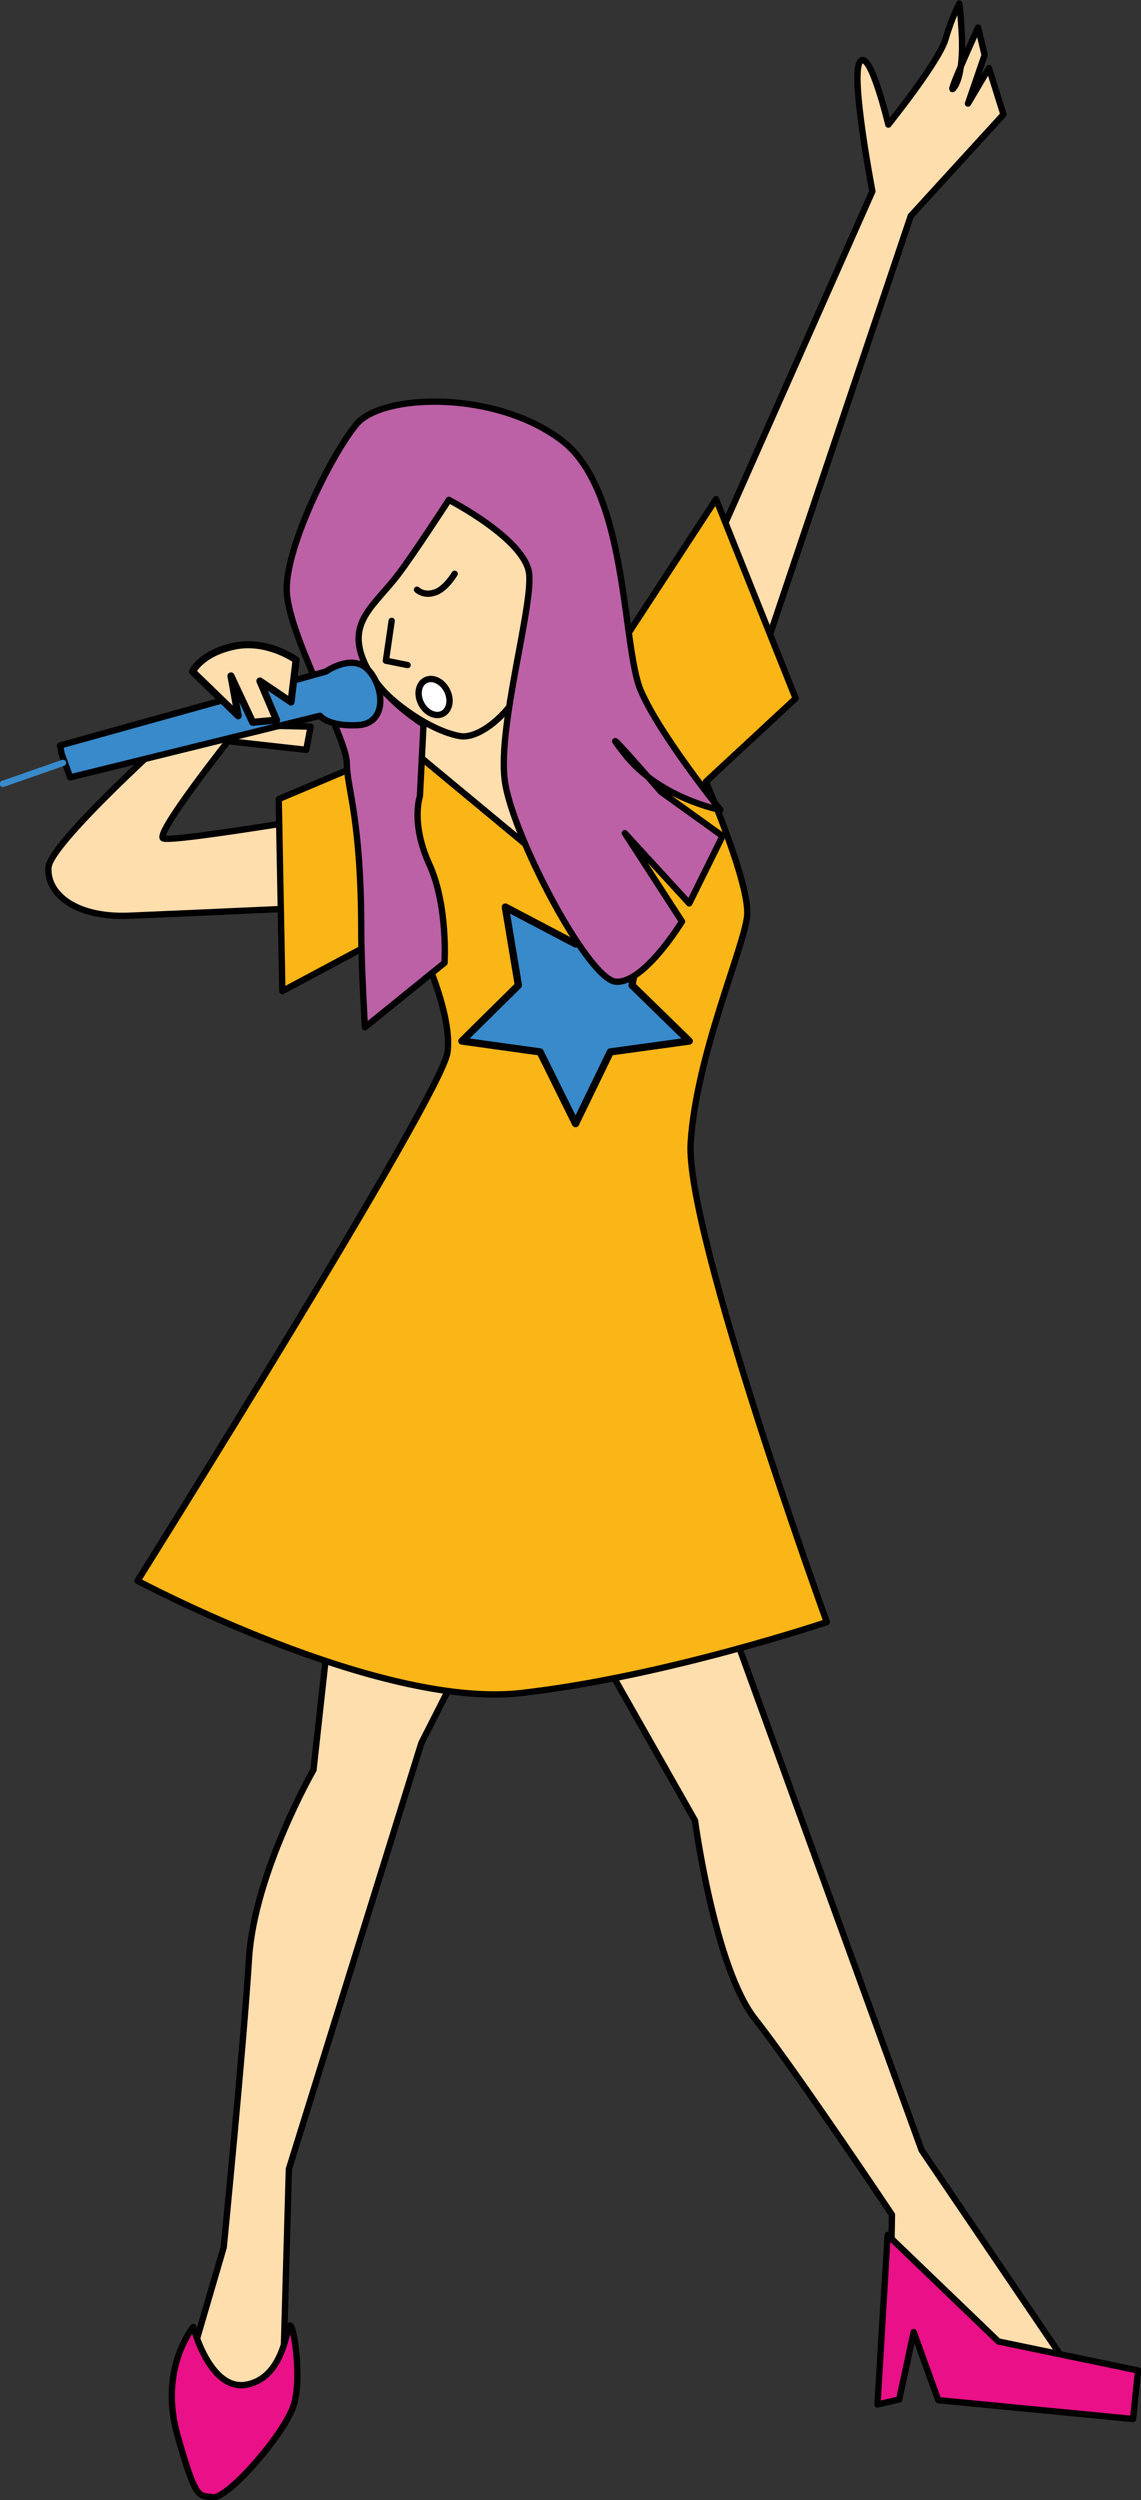 <?xml version="1.0" encoding="utf-8"?>
<!-- Generator: Adobe Illustrator 22.0.1, SVG Export Plug-In . SVG Version: 6.00 Build 0)  -->
<svg version="1.1" id="Layer_1" xmlns="http://www.w3.org/2000/svg" xmlns:xlink="http://www.w3.org/1999/xlink" x="0px" y="0px"
	 viewBox="0 0 157.6 345.1" style="enable-background:new 0 0 157.6 345.1;" xml:space="preserve">
<rect x="0" y="0" width="157.6" height="345.1" fill="#333333" stroke="none"/>
<style type="text/css">
	.st0{fill:#FFDEAE;stroke:#000000;stroke-width:0.873;stroke-linecap:round;stroke-linejoin:round;stroke-miterlimit:10;}
	.st1{fill:#EA1088;stroke:#000000;stroke-width:0.873;stroke-linecap:round;stroke-linejoin:round;stroke-miterlimit:10;}
	.st2{fill:#FFDEAE;stroke:#000000;stroke-width:0.979;stroke-linecap:round;stroke-linejoin:round;stroke-miterlimit:10;}
	.st3{fill:#FAB616;stroke:#000000;stroke-width:0.873;stroke-linecap:round;stroke-linejoin:round;stroke-miterlimit:10;}
	.st4{fill:#398ACA;stroke:#000000;stroke-linecap:round;stroke-linejoin:round;stroke-miterlimit:10;}
	.st5{fill:none;stroke:#000000;stroke-width:0.873;stroke-linecap:round;stroke-linejoin:round;stroke-miterlimit:10;}
	.st6{fill:#FFFFFF;stroke:#000000;stroke-width:0.873;stroke-linecap:round;stroke-linejoin:round;stroke-miterlimit:10;}
	.st7{fill:#BC61A6;stroke:#000000;stroke-width:0.873;stroke-linecap:round;stroke-linejoin:round;stroke-miterlimit:10;}
	.st8{fill:#DA1C5C;stroke:#000000;stroke-width:0.873;stroke-linecap:round;stroke-linejoin:round;stroke-miterlimit:10;}
	.st9{fill:#398ACA;stroke:#000000;stroke-width:0.873;stroke-linecap:round;stroke-linejoin:round;stroke-miterlimit:10;}
	.st10{fill:#DA1C5C;stroke:#398ACA;stroke-width:0.873;stroke-linecap:round;stroke-linejoin:round;stroke-miterlimit:10;}
	.st11{fill:#FFDEAE;stroke:#000000;stroke-width:0.979;stroke-linecap:round;stroke-linejoin:round;stroke-miterlimit:10;}
</style>
<path class="st0" d="M47.2,208.9l-3.9,35.4c0,0-8.1,14.1-8.9,25.9c-0.7,11.7-3.5,40-3.5,40L25.4,329l13.6,2.5l0.9-32.1l18.3-58.8
	l15.5-30.5l-16.9-12.6L47.2,208.9z"/>
<path class="st0" d="M69.1,203.9L96,251.3c0,0,2.7,20.3,8.3,27.4c5.6,7.1,18.9,27,18.9,27l-0.1,5.8l6.5,13.7l19,3l-21.3-31.4
	l-35.7-98.3L69.1,203.9z"/>
<polygon class="st1" points="122.6,308.5 121.2,331.9 124.2,331.2 126.2,321.9 129.6,331.3 156.5,333.9 157.2,327.2 137.9,323.2 "/>
<path class="st1" d="M26.7,321.2c0,0-4.8,5.7-2.2,14.9s2.9,8.3,4.9,8.6c2,0.3,10-8.8,11.2-12.8s-0.2-12.3-0.7-10.7
	c-0.5,1.6-1.3,7.3-6.1,8C28.9,329.8,26.7,321.2,26.7,321.2z"/>
<path class="st0" d="M96.9,79.6l23.6-53.2c0,0-3.1-16.1-1.7-17.9s3.9,8.7,3.9,8.7s7-8.7,7.9-11.8s1.9-4.9,1.9-4.9s0.2,1.5,0.3,3.5
	c0.2,2.7,0.1,6.3-0.9,7.9c-1.7,2.6,3.2-8.1,3.2-8.1l0.9,3.8l-2.3,6.7l2.9-4.9l2,6.4l-12.8,14l-24.2,71.9L90.8,89.8L96.9,79.6z"/>
<polygon class="st2" points="56.3,92.6 76.2,92.6 78.5,135.4 56.3,110.8 "/>
<path class="st0" d="M25.3,99.9c0,0-18.3,16.3-18.6,19.8c-0.3,3.5,3.5,7,11.1,6.7s38.1-1.7,38.1-1.7l-2.6-13.4c0,0-30,5.2-30.8,4.4
	c-0.9-0.9,9-13.4,9-13.4l10.8,1.2l0.6-3.2L25.3,99.9z"/>
<path class="st3" d="M57.1,103.7l0.6-1.5l-19.2,8.1l0.5,26.5l17.6-9.4c0,0,6.1,11.8,5.2,17.9S19,218.2,19,218.2s33.2,17.7,52.9,15.5
	s42.3-9.8,42.3-9.8s-19.6-54-18.8-66.2s7.4-27,7.8-31.3c0.4-4.4-5.7-18.5-5.7-18.5l12.4-11.5l-11-27.5l-18.3,28l-7.1,20.4
	L57.1,103.7z"/>
<polygon class="st4" points="79.5,155.1 74.6,145.2 63.8,143.7 71.6,136 69.8,125.2 79.5,130.3 89.2,125.2 87.3,136 95.2,143.7 
	84.3,145.2 "/>
<path class="st0" d="M48.9,76.5c0,0-0.1,10.2,1.1,14.6c1.1,3.8,8.5,9.6,13.5,10.5c2.7,0.5,7.1-3.2,8.9-7.4c1.2-2.6,4.2-8.9,3.8-10.9
	c-0.9-5.2-2.1-14.1-8.6-16.3S48.9,76.5,48.9,76.5z"/>
<polyline class="st5" points="54.1,85.7 53.3,91.2 56.3,91.8 "/>
<ellipse transform="matrix(0.89 -0.455 0.455 0.89 -37.215 37.891)" class="st6" cx="60" cy="96.2" rx="2" ry="2.6"/>
<path class="st5" d="M57.6,81.4c0,0,0.9,0.9,2.4,0.4c1.5-0.4,2.8-2.6,2.8-2.6"/>
<path class="st7" d="M62,69c0,0,10.7,5.5,11.1,10.3c0.4,4.8-4.3,20.8-3.4,28.3C70.6,115,81.1,135,85,135.5c3.9,0.4,9.2-8.3,9.2-8.3
	L86.3,115l8.9,9.7l4.6-9.3l-8.5-6.1c0,0-9.8-11.3-5-5.2c4.8,6.1,13.2,7.7,13.2,7.7s-8.4-10.4-11-16.5s-1.7-27.5-10.9-34.5
	s-24.9-6.5-28.4-2.2s-9.6,16.6-9.6,22.7c0,6.1,8.3,20.5,8.3,24c0,3.5,2,7.5,2,23.4c0,4.4,0.5,13.1,0.5,13.1l11-8.9
	c0,0,0.5-7.9-2.1-13.6c-2.6-5.7-1.3-9.4-1.3-9.4l0.5-9.9c0,0-6.4-3.9-8.4-9.1c-2-5.2,1.7-7.4,4.9-11.6C57.2,76.4,62,69,62,69z"/>
<path class="st8" d="M8.9,92.5"/>
<path class="st9" d="M8.3,102.9L45,92.7c0,0,3.7-2.6,5.9-0.2c2.2,2.4,2.6,7.4-1.5,7.6s-5.2-1.3-5.2-1.3l-34.5,8.5L8.5,104L8.3,102.9
	z"/>
<line class="st10" x1="8.7" y1="105.3" x2="0.4" y2="108.2"/>
<path class="st11" d="M26.6,92.7l6.3,6.1l-1-5.5l3,6.4l3.3-0.3L35.9,94l4.3,2.9l0.7-5.8c0,0-4-2.9-8.6-1.9S26.6,92.7,26.6,92.7z"/>
</svg>
